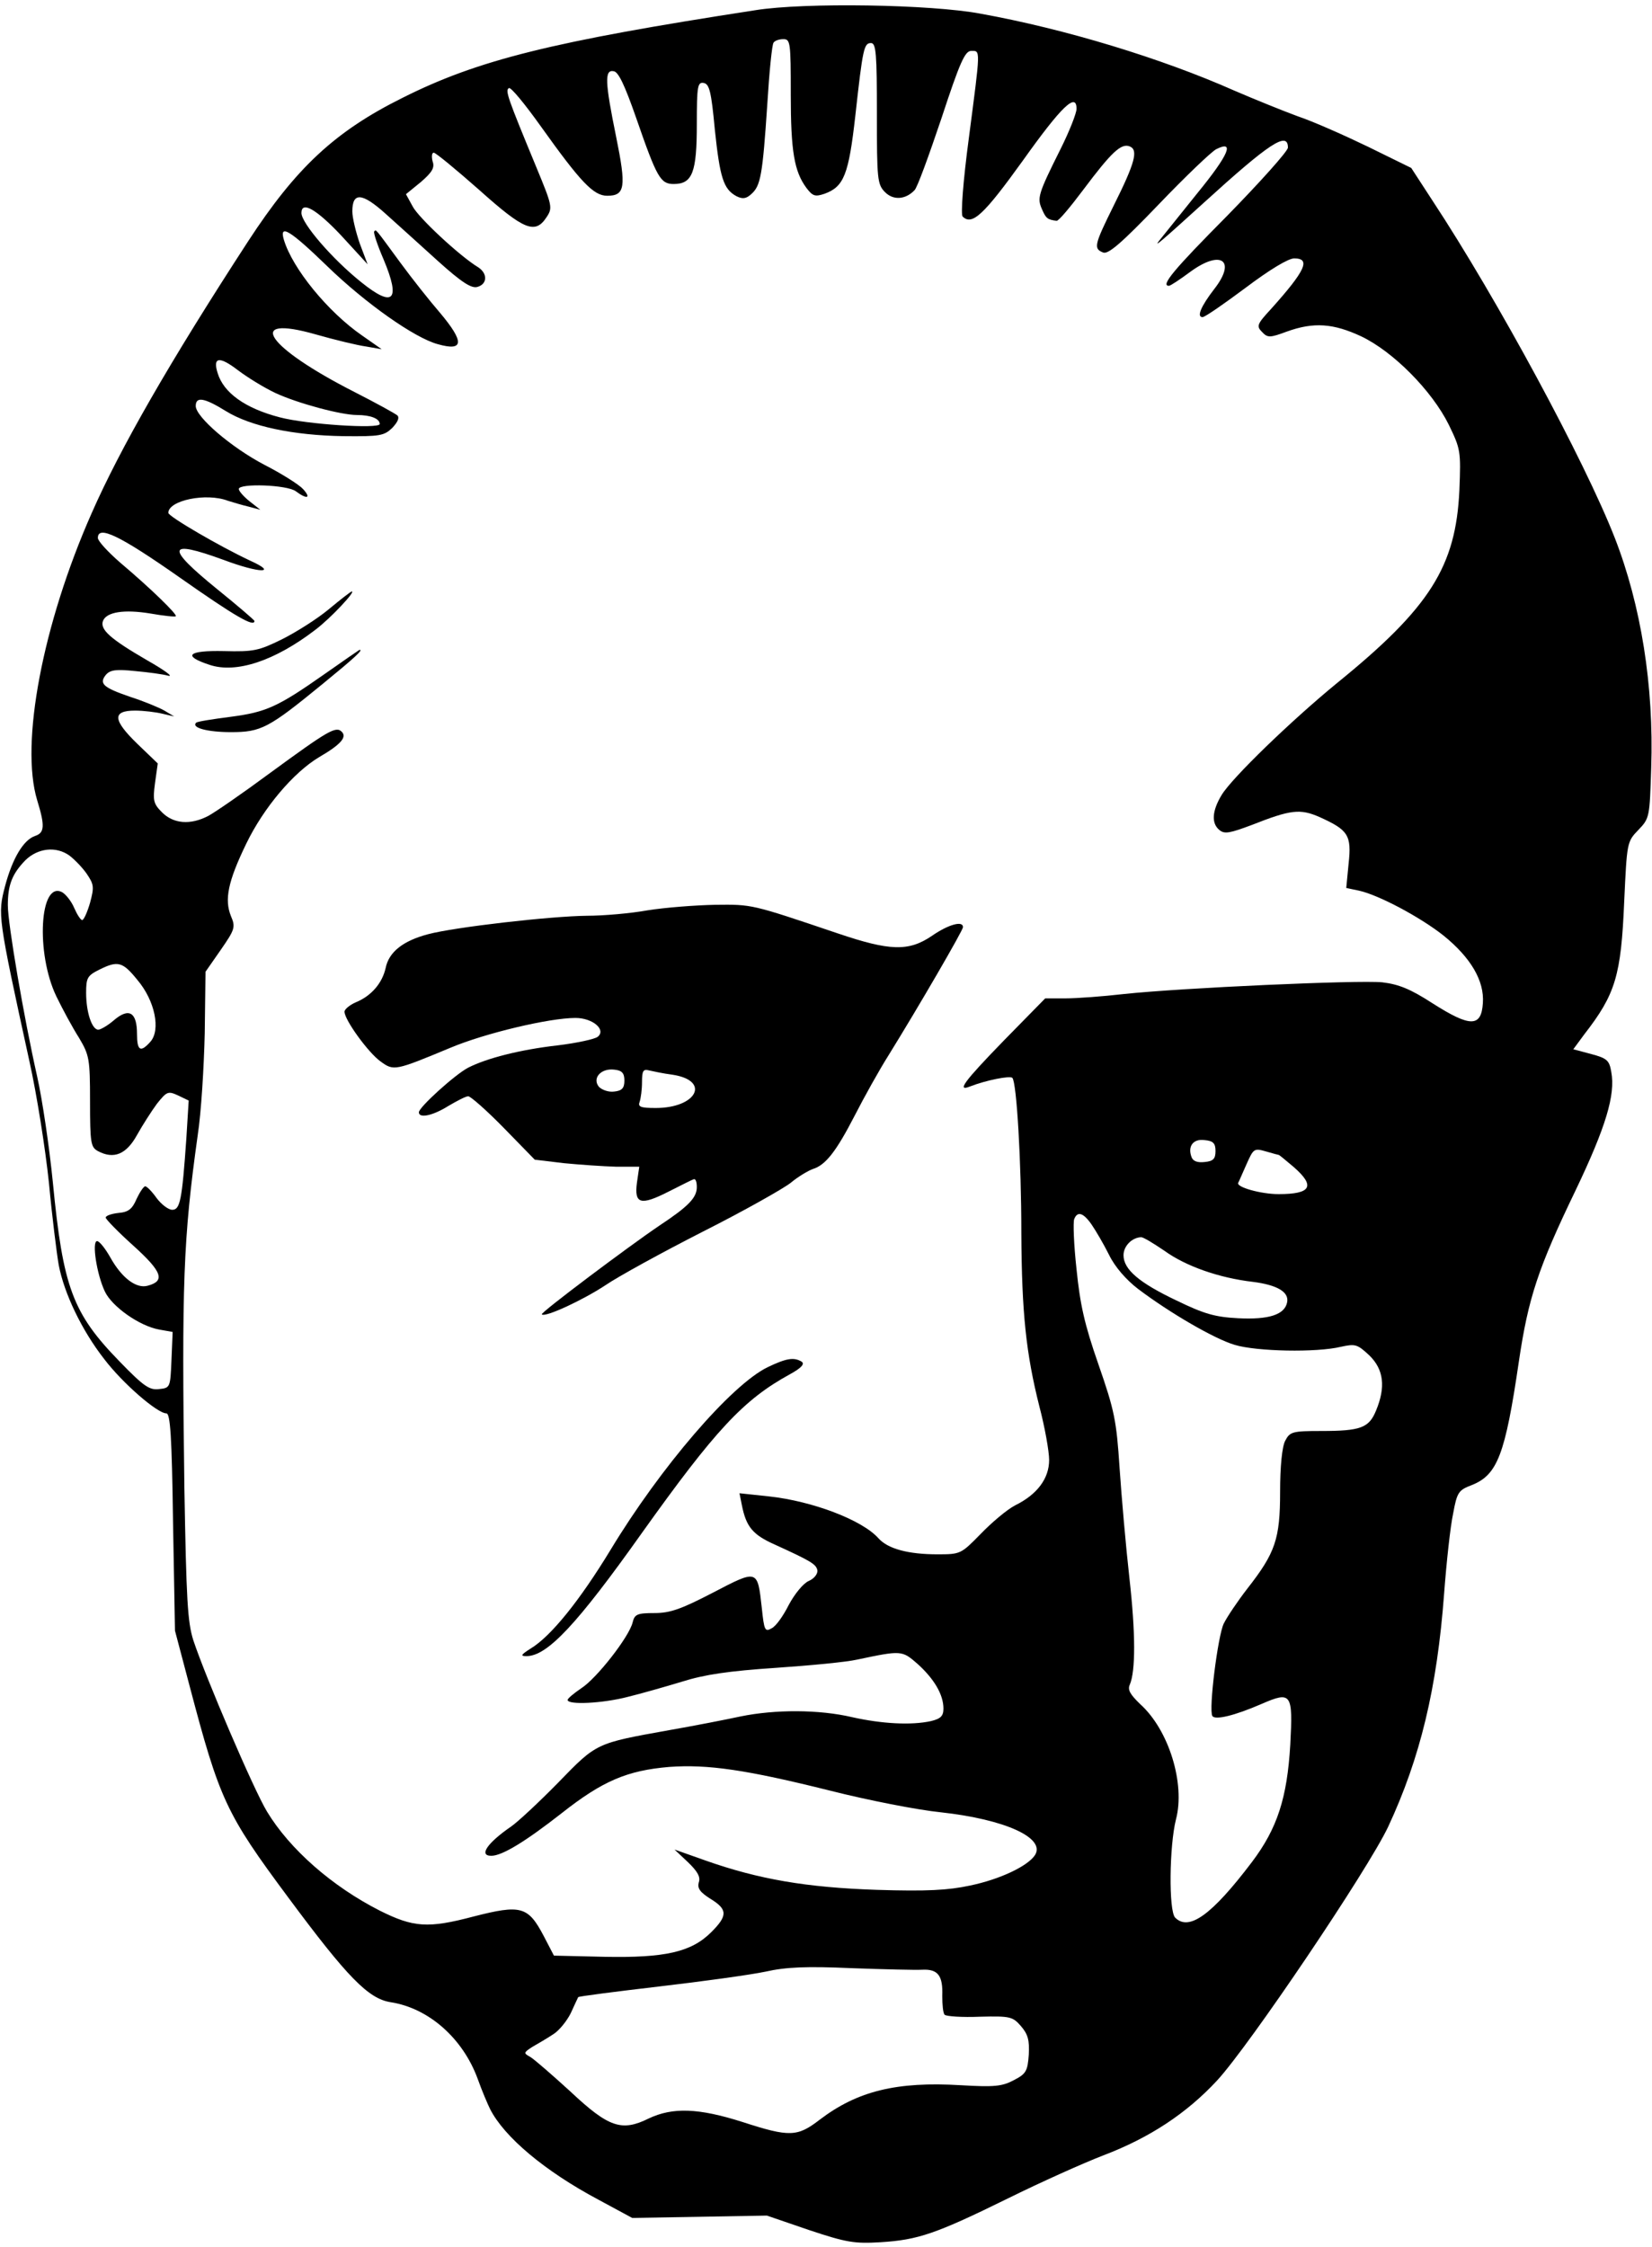 <?xml version="1.0" standalone="no"?>
<!DOCTYPE svg PUBLIC "-//W3C//DTD SVG 20010904//EN"
 "http://www.w3.org/TR/2001/REC-SVG-20010904/DTD/svg10.dtd">
<svg version="1.0" xmlns="http://www.w3.org/2000/svg"
 width="422pt" height="574pt" viewBox="0 0 422 574"
 preserveAspectRatio="xMidYMid meet">

<g transform="translate(0,574) scale(0.1,-0.1)"
fill="#000000" stroke="none">
<path d="M1930 5714 c-520 -80 -709 -127 -902 -224 -173 -86 -272 -179 -394
-366 -201 -309 -327 -529 -400 -695 -125 -283 -183 -588 -139 -733 20 -65 19
-83 -5 -91 -30 -10 -58 -57 -77 -128 -19 -73 -19 -76 62 -447 19 -85 41 -225
50 -311 8 -86 20 -181 25 -210 14 -73 59 -167 116 -240 47 -62 136 -139 159
-139 10 0 14 -58 17 -277 l5 -278 37 -140 c77 -292 93 -327 252 -541 152 -205
205 -259 262 -268 97 -15 184 -92 222 -195 11 -31 26 -66 32 -78 36 -71 139
-158 276 -231 l87 -47 172 3 172 3 108 -37 c96 -32 116 -35 183 -31 95 6 140
21 325 112 83 41 192 90 244 110 118 45 212 107 290 191 83 90 385 538 437
648 82 176 125 354 143 596 6 80 16 172 23 204 10 55 14 60 48 73 65 26 85 77
120 316 24 162 49 238 145 437 77 161 102 244 91 302 -5 30 -11 35 -52 46
l-45 12 28 38 c80 103 94 150 102 339 7 151 7 153 36 183 29 30 29 33 33 159
7 209 -26 415 -93 587 -77 197 -300 610 -466 862 l-54 83 -110 54 c-60 29
-141 65 -180 78 -38 14 -112 44 -163 66 -185 82 -431 157 -647 196 -127 24
-450 29 -575 9z m90 -215 c0 -146 9 -197 40 -239 16 -21 22 -23 46 -15 50 18
62 49 79 200 19 172 22 185 40 185 13 0 15 -28 15 -180 0 -168 1 -181 21 -201
21 -21 52 -19 75 5 7 6 37 89 69 184 47 143 60 172 76 172 24 0 24 8 -6 -222
-15 -112 -21 -196 -16 -201 24 -24 54 4 154 143 99 139 137 175 137 132 0 -11
-18 -57 -41 -103 -58 -116 -60 -125 -47 -154 10 -23 14 -26 37 -29 5 -1 35 35
68 79 72 96 97 120 119 111 22 -9 14 -41 -41 -151 -50 -101 -52 -110 -27 -120
13 -5 46 23 142 123 69 72 135 135 147 141 48 24 32 -14 -48 -112 -45 -56 -89
-111 -98 -122 -15 -19 5 -2 114 97 167 152 215 184 215 141 0 -9 -70 -87 -155
-174 -137 -138 -171 -179 -149 -179 4 0 28 16 55 36 78 57 118 29 61 -44 -34
-44 -46 -72 -30 -72 6 0 55 34 110 75 61 46 109 75 124 75 43 0 29 -31 -59
-129 -36 -39 -38 -44 -23 -59 14 -15 20 -15 63 1 69 25 119 21 190 -12 82 -39
181 -139 224 -226 30 -62 31 -67 27 -167 -9 -195 -75 -300 -313 -493 -117 -96
-267 -241 -294 -285 -25 -41 -27 -73 -6 -90 13 -11 27 -8 83 13 99 39 123 42
173 20 73 -33 82 -46 74 -119 l-6 -62 33 -7 c50 -11 157 -68 216 -115 69 -56
104 -115 100 -172 -4 -62 -32 -62 -128 -1 -57 37 -87 49 -129 54 -62 6 -511
-14 -661 -30 -52 -6 -119 -11 -148 -11 l-52 0 -105 -107 c-103 -106 -122 -132
-87 -118 41 16 102 28 108 22 11 -11 23 -214 23 -397 1 -203 12 -307 46 -442
14 -53 25 -115 25 -137 0 -47 -30 -88 -87 -116 -21 -11 -60 -44 -88 -73 -50
-51 -51 -52 -110 -52 -75 0 -127 14 -151 41 -42 47 -169 95 -280 107 l-75 8 6
-30 c11 -56 28 -76 84 -101 92 -42 106 -50 109 -66 1 -9 -8 -21 -22 -27 -14
-6 -36 -33 -51 -61 -14 -28 -33 -55 -44 -60 -17 -10 -19 -5 -25 52 -11 99 -10
99 -125 39 -81 -42 -109 -52 -149 -52 -44 0 -51 -3 -56 -24 -9 -37 -92 -143
-131 -168 -19 -13 -35 -26 -35 -30 0 -13 89 -9 154 8 33 8 96 26 139 39 57 18
119 27 238 35 89 6 182 15 208 21 114 24 115 24 155 -11 42 -38 66 -78 66
-114 0 -19 -7 -26 -32 -32 -50 -11 -125 -7 -201 10 -85 20 -197 20 -285 2 -37
-8 -119 -24 -182 -35 -189 -34 -185 -32 -285 -135 -49 -50 -103 -100 -119
-111 -61 -42 -84 -75 -51 -75 28 0 88 37 180 109 104 82 167 109 275 118 98 7
196 -7 412 -61 95 -24 222 -49 282 -55 163 -18 267 -65 240 -109 -18 -28 -89
-62 -166 -78 -56 -12 -110 -15 -238 -11 -180 6 -302 27 -438 75 l-79 28 34
-32 c25 -24 33 -38 28 -52 -4 -15 3 -25 30 -42 44 -27 44 -43 2 -85 -51 -51
-118 -66 -273 -63 l-129 3 -26 50 c-40 76 -58 81 -179 50 -117 -31 -154 -28
-240 15 -122 62 -230 157 -288 253 -34 56 -156 341 -188 437 -15 47 -18 104
-23 390 -7 522 -3 635 34 900 9 58 16 175 18 261 l2 157 39 56 c36 52 38 58
26 86 -17 42 -8 88 39 185 45 93 121 182 186 221 55 32 72 51 58 65 -15 15
-35 3 -184 -106 -69 -51 -140 -100 -157 -109 -46 -24 -89 -20 -118 9 -22 22
-24 30 -18 75 l7 50 -52 50 c-63 61 -65 85 -6 85 22 0 54 -4 70 -8 l30 -7 -25
15 c-14 8 -53 24 -87 35 -70 24 -81 34 -62 57 11 12 26 14 74 9 33 -3 71 -8
85 -12 14 -3 -11 15 -55 40 -93 54 -120 78 -112 100 9 23 54 30 121 19 34 -6
63 -9 65 -7 5 4 -65 72 -142 137 -31 27 -57 55 -57 63 0 33 55 7 209 -101 141
-99 191 -128 191 -111 0 2 -43 39 -95 81 -133 108 -129 128 16 75 93 -35 141
-35 68 -2 -79 37 -209 113 -209 122 0 32 97 52 152 31 13 -4 36 -11 53 -15
l30 -8 -28 22 c-15 12 -27 26 -27 31 0 15 124 11 146 -6 28 -21 40 -18 18 6
-10 11 -54 39 -99 62 -84 44 -175 122 -175 150 0 25 22 21 77 -13 63 -39 172
-62 300 -64 94 -1 104 1 125 21 14 15 19 26 13 32 -6 5 -55 32 -110 60 -224
114 -282 199 -99 147 49 -14 107 -28 129 -31 l40 -7 -50 35 c-87 60 -178 171
-200 245 -12 41 16 24 111 -68 98 -95 223 -183 282 -199 67 -19 69 5 6 80 -26
30 -72 88 -102 129 -66 90 -61 84 -66 79 -3 -2 8 -35 24 -72 44 -105 25 -124
-57 -58 -75 60 -153 151 -153 177 0 32 39 9 102 -58 l67 -73 -20 53 c-10 29
-19 66 -19 82 0 50 25 48 85 -6 30 -27 90 -81 134 -121 60 -54 85 -70 100 -66
26 7 27 34 3 50 -48 29 -154 128 -168 156 l-17 31 38 31 c29 25 36 37 30 53
-3 12 -2 22 3 22 5 0 57 -43 116 -95 115 -103 143 -114 172 -70 16 24 15 29
-26 128 -74 179 -80 196 -70 202 5 3 41 -41 81 -97 102 -143 135 -178 170
-178 46 0 49 22 23 150 -29 142 -30 173 -6 168 12 -2 28 -36 57 -119 53 -153
62 -169 96 -169 48 0 59 30 59 153 0 98 2 108 18 105 14 -3 19 -22 28 -119 13
-123 22 -152 55 -170 16 -8 25 -7 39 6 23 21 28 48 40 228 5 82 12 153 16 158
3 5 14 9 25 9 18 0 19 -8 19 -141z m-1316 -763 c56 -26 167 -56 208 -56 34 0
58 -9 58 -23 0 -13 -187 -1 -255 17 -89 23 -144 63 -159 113 -13 41 4 44 51 8
25 -19 69 -46 97 -59z m-527 -1181 c12 -9 32 -29 44 -46 19 -28 20 -34 9 -75
-7 -24 -16 -44 -20 -44 -4 0 -13 14 -20 30 -7 17 -21 35 -31 41 -58 31 -68
-156 -15 -266 16 -33 42 -81 58 -106 26 -44 28 -53 28 -162 0 -107 2 -117 20
-127 41 -22 73 -8 100 41 14 25 37 61 51 80 25 31 28 33 54 21 l27 -13 -6 -97
c-11 -158 -16 -182 -36 -182 -10 0 -28 14 -40 30 -12 17 -25 30 -29 30 -4 0
-14 -15 -22 -32 -11 -26 -21 -34 -46 -36 -18 -2 -33 -7 -33 -12 0 -4 32 -37
71 -72 73 -66 82 -90 36 -102 -29 -8 -66 20 -95 72 -13 23 -28 42 -34 42 -14
0 -1 -85 20 -129 18 -38 88 -88 139 -97 l34 -6 -3 -72 c-3 -70 -3 -71 -32 -74
-24 -3 -39 7 -100 70 -121 124 -145 190 -171 458 -9 91 -27 212 -40 270 -34
151 -75 390 -75 438 0 52 11 80 45 115 32 31 78 36 112 12z m174 -318 c45 -53
60 -128 33 -158 -25 -28 -34 -23 -34 20 0 55 -20 68 -58 36 -16 -14 -35 -25
-41 -25 -16 0 -31 44 -31 94 0 38 3 44 33 59 48 24 60 21 98 -26z m2754 -437
c0 -20 -6 -26 -28 -28 -18 -2 -29 2 -33 12 -11 28 4 48 33 44 22 -2 28 -8 28
-28z m162 -10 c1 0 18 -14 38 -31 56 -49 44 -69 -39 -69 -45 0 -109 18 -103
29 2 3 11 25 21 47 18 40 19 42 50 33 17 -5 32 -9 33 -9z m-479 -177 c11 -16
31 -50 45 -78 15 -31 44 -64 74 -87 82 -62 196 -128 247 -143 56 -17 209 -20
271 -5 37 8 42 7 73 -22 37 -36 42 -81 17 -141 -18 -44 -39 -52 -140 -52 -74
0 -80 -2 -92 -25 -8 -15 -13 -66 -13 -130 0 -121 -12 -156 -84 -248 -24 -31
-51 -71 -60 -89 -15 -31 -39 -220 -29 -236 7 -11 57 1 126 31 76 33 80 27 73
-104 -8 -136 -33 -214 -98 -300 -103 -136 -161 -177 -196 -142 -17 17 -15 184
2 251 24 91 -18 228 -91 294 -26 25 -33 37 -27 50 15 35 15 131 -1 273 -9 80
-20 206 -25 280 -8 122 -13 147 -54 265 -36 103 -47 154 -56 243 -7 63 -9 120
-6 128 8 21 23 17 44 -13z m187 -68 c54 -39 139 -69 225 -79 63 -8 93 -26 88
-52 -6 -32 -47 -45 -125 -41 -59 3 -87 11 -157 45 -97 46 -136 80 -136 116 0
23 21 45 45 46 6 0 32 -16 60 -35z m-619 -1836 c40 2 53 -15 51 -67 0 -22 2
-44 6 -48 4 -4 45 -7 90 -5 78 2 84 0 105 -24 18 -21 22 -36 20 -73 -3 -42 -7
-49 -38 -65 -30 -16 -50 -18 -135 -13 -165 10 -265 -15 -361 -88 -57 -44 -77
-45 -197 -6 -113 36 -179 38 -240 9 -69 -34 -102 -23 -200 69 -46 42 -92 82
-102 88 -18 10 -18 11 5 26 14 8 38 22 53 32 15 9 35 34 45 54 9 20 18 39 19
41 1 2 94 14 205 27 112 13 235 30 273 38 53 12 106 14 220 9 83 -3 164 -5
181 -4z"/>
<path d="M840 4184 c-30 -25 -84 -59 -120 -77 -59 -29 -72 -32 -148 -30 -92 2
-107 -12 -37 -35 68 -23 167 10 270 89 39 29 107 102 93 98 -2 0 -28 -20 -58
-45z"/>
<path d="M830 4019 c-121 -85 -150 -98 -242 -110 -46 -6 -85 -12 -87 -15 -13
-13 30 -24 89 -24 77 0 96 10 234 123 82 67 106 89 94 87 -2 -1 -41 -28 -88
-61z"/>
<path d="M1655 3415 c-44 -8 -114 -14 -155 -14 -94 -1 -338 -29 -406 -47 -65
-17 -101 -46 -109 -87 -9 -39 -37 -71 -76 -87 -16 -7 -29 -18 -29 -24 0 -21
61 -105 92 -127 34 -25 37 -24 179 35 88 37 252 76 319 76 44 0 79 -30 57 -48
-7 -6 -53 -16 -102 -22 -97 -11 -182 -33 -229 -57 -33 -17 -126 -101 -126
-114 0 -16 35 -9 75 16 22 13 45 25 51 25 6 0 47 -36 91 -81 l79 -81 75 -9
c41 -4 100 -8 133 -9 l59 0 -6 -41 c-7 -54 9 -59 80 -23 32 16 61 31 65 32 5
2 8 -7 8 -20 0 -27 -21 -49 -95 -98 -80 -54 -305 -223 -301 -227 8 -9 106 37
162 74 32 22 145 84 249 137 105 53 206 110 225 125 19 16 45 31 56 35 33 10
60 45 107 136 24 47 63 117 87 155 78 126 190 319 190 327 0 17 -37 7 -79 -22
-60 -41 -108 -39 -241 6 -222 75 -218 74 -313 73 -51 -1 -128 -7 -172 -14z
m-60 -435 c0 -19 -6 -26 -26 -28 -14 -2 -31 4 -39 12 -18 22 5 48 39 44 20 -2
26 -9 26 -28z m123 15 c98 -15 62 -85 -43 -85 -39 0 -46 3 -41 16 3 9 6 31 6
50 0 29 3 34 18 30 9 -2 36 -8 60 -11z"/>
<path d="M1961 2248 c-93 -45 -274 -256 -401 -466 -79 -130 -153 -222 -205
-253 -25 -16 -26 -19 -10 -19 53 0 129 81 295 315 187 262 259 340 378 405 29
16 38 26 30 32 -20 12 -39 9 -87 -14z"/>
</g>
</svg>
